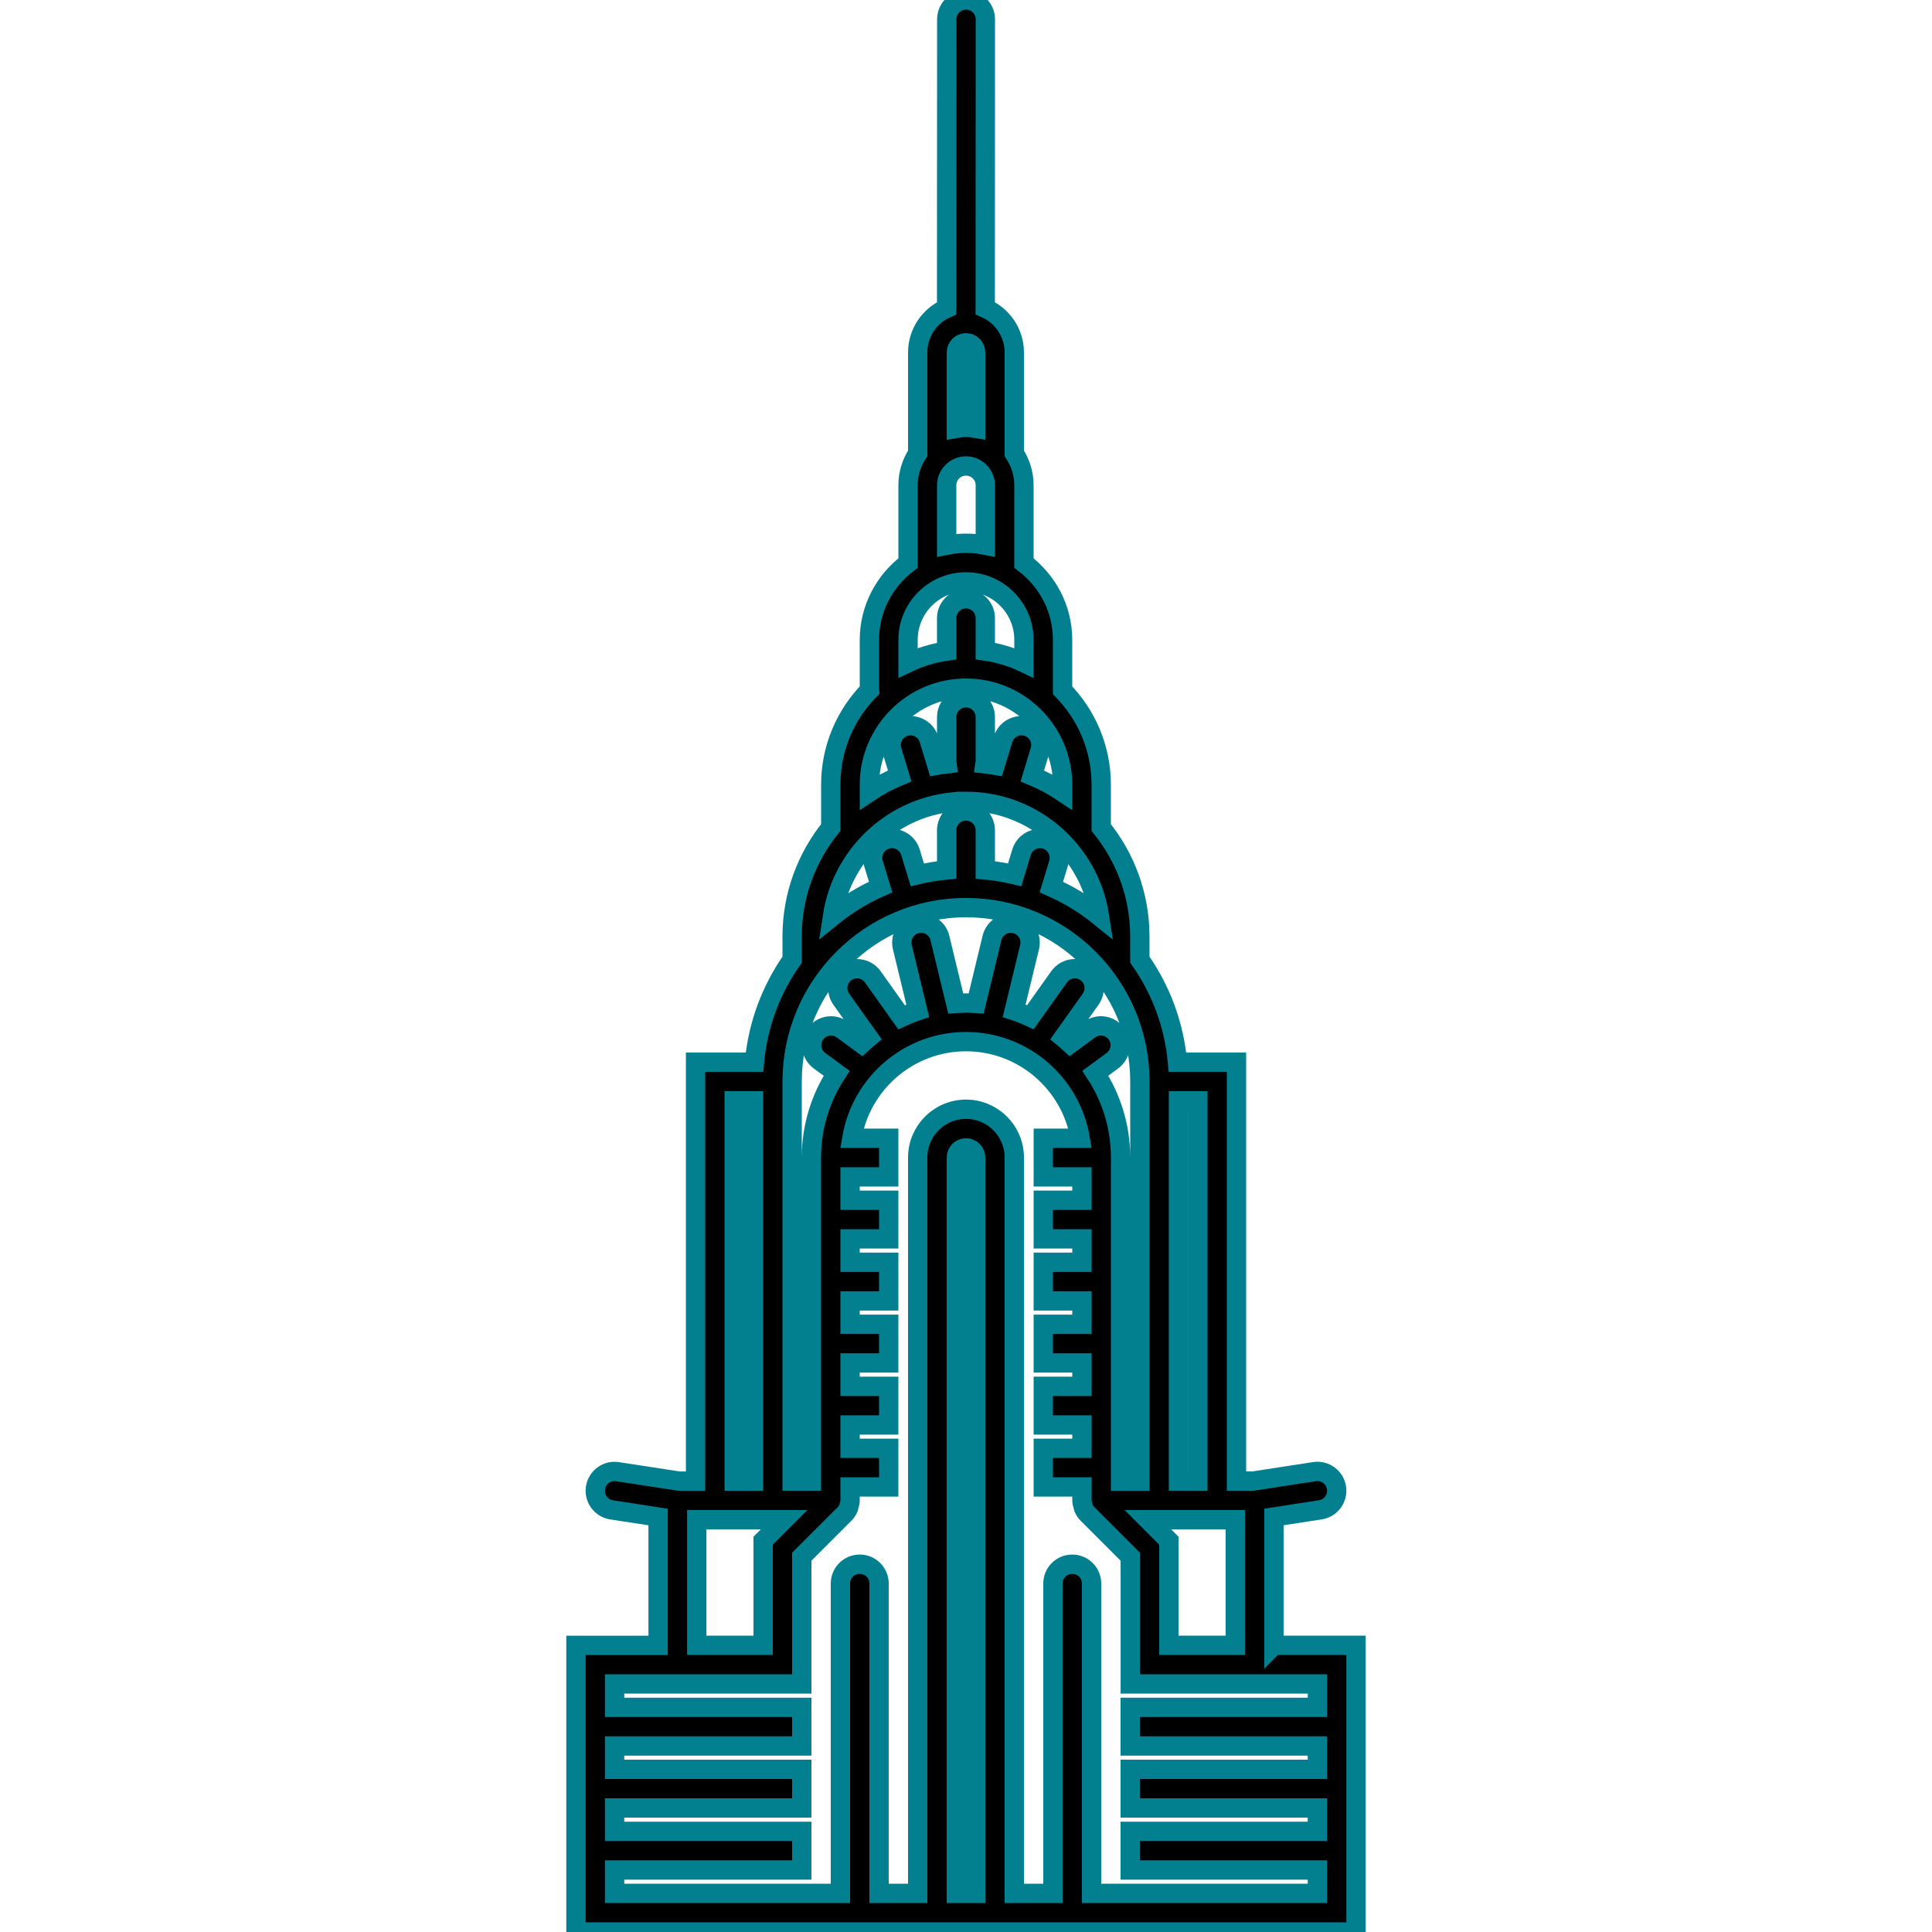 <svg width="100" height="100" xmlns="http://www.w3.org/2000/svg">

 <g>
  <title>background</title>
  <rect fill="none" id="canvas_background" height="402" width="582" y="-1" x="-1"/>
 </g>
 <g>
  <title>Layer 1</title>
  <path stroke="#028090" id="svg_1" d="m65.938,85.161l0,-6.643l2.401,-0.369c0.546,-0.084 0.921,-0.595 0.837,-1.141s-0.6,-0.922 -1.141,-0.836l-3.173,0.488l-0.862,0l0,-21.683l-3.053,0c-0.178,-1.962 -0.873,-3.774 -1.948,-5.304l-0.001,-1.195c0,-2.137 -0.751,-4.099 -1.999,-5.644l0,-2.216c0,-1.901 -0.765,-3.626 -2,-4.889l0,-2.611c0,-1.627 -0.793,-3.061 -2,-3.974l0,-4.026c0,-0.61 -0.186,-1.178 -0.5,-1.651l0,-5.224c0,-1.024 -0.62,-1.904 -1.503,-2.29l0.006,-14.952c0.001,-0.553 -0.446,-1.001 -0.998,-1.001l-0.001,0c-0.552,0 -1,0.447 -1,1l-0.006,14.957c-0.88,0.388 -1.497,1.265 -1.497,2.286l0,5.203c0,0.005 0.003,0.01 0.003,0.015c-0.316,0.476 -0.503,1.045 -0.503,1.657l0,4.026c-1.207,0.913 -2,2.347 -2,3.974l0,2.541c0,0.021 0.011,0.037 0.012,0.058c-1.242,1.263 -2.012,2.993 -2.012,4.901l0,2.214c-1.248,1.546 -2,3.509 -2,5.646l0,1.195c-1.075,1.53 -1.771,3.342 -1.949,5.304l-3.049,0l0,21.685l-0.861,0l-3.178,-0.488c-0.54,-0.086 -1.057,0.29 -1.14,0.836c-0.084,0.546 0.29,1.057 0.836,1.141l2.405,0.369l0,6.643l-4.253,0l0,14.837l40.377,0l0,-14.839l-4.25,0zm-5.437,0l0,-5.414l-1.085,-1.086l4.522,0l0,6.5l-3.437,0zm-7.948,-37.348c-0.538,-0.134 -1.078,0.198 -1.207,0.736l-0.82,3.392c-0.175,-0.011 -0.348,-0.026 -0.525,-0.026c-0.18,0 -0.355,0.016 -0.532,0.027l-0.82,-3.393c-0.13,-0.536 -0.672,-0.867 -1.207,-0.736c-0.537,0.13 -0.866,0.67 -0.737,1.207l0.798,3.3c-0.287,0.095 -0.565,0.208 -0.838,0.333l-1.489,-2.093c-0.32,-0.448 -0.943,-0.555 -1.395,-0.234c-0.45,0.319 -0.555,0.944 -0.235,1.395l1.416,1.989c-0.124,0.102 -0.24,0.21 -0.358,0.318l-0.999,-0.734c-0.446,-0.328 -1.071,-0.23 -1.397,0.214c-0.327,0.444 -0.231,1.07 0.213,1.397l0.884,0.649c-0.824,1.256 -1.305,2.752 -1.305,4.36l0,16.747l-1,0l0,-20.675c0,-0.004 0.002,-0.007 0.002,-0.01s-0.001,-0.005 -0.001,-0.008c0.004,-4.958 4.039,-8.991 8.999,-8.991c4.963,0 9,4.037 9,8.999l0,20.685l-1,0l0,-16.747c0,-1.61 -0.482,-3.107 -1.304,-4.364l0.879,-0.646c0.444,-0.327 0.54,-0.953 0.213,-1.397s-0.952,-0.542 -1.397,-0.214l-0.996,0.731c-0.117,-0.108 -0.234,-0.218 -0.358,-0.318l1.413,-1.986c0.319,-0.45 0.215,-1.075 -0.235,-1.395c-0.451,-0.323 -1.074,-0.214 -1.395,0.234l-1.487,2.091c-0.272,-0.126 -0.552,-0.239 -0.84,-0.334l0.798,-3.297c0.129,-0.537 -0.201,-1.077 -0.738,-1.206zm-2.554,-6.335c3.504,0 6.406,2.591 6.913,5.955c-0.755,-0.612 -1.593,-1.125 -2.494,-1.521l0.37,-1.218c0.16,-0.528 -0.138,-1.087 -0.666,-1.248c-0.528,-0.16 -1.087,0.138 -1.248,0.666l-0.354,1.168c-0.496,-0.117 -1.002,-0.205 -1.521,-0.252l0,-2.051c0,-0.553 -0.447,-1 -1,-1c-0.552,0 -1,0.447 -1,1l0,2.051c-0.519,0.047 -1.023,0.135 -1.519,0.252l-0.355,-1.168c-0.16,-0.528 -0.718,-0.827 -1.247,-0.666c-0.528,0.161 -0.826,0.72 -0.666,1.248l0.37,1.217c-0.901,0.397 -1.74,0.909 -2.496,1.522c0.508,-3.365 3.41,-5.955 6.913,-5.955zm12.002,35.183l-1.002,0l0,-19.684l1.002,0l0,19.684zm-12.501,-58.418c0,-0.275 0.225,-0.5 0.5,-0.5c0.276,0 0.5,0.225 0.5,0.5l0,3.927c-0.163,-0.028 -0.328,-0.051 -0.5,-0.051c-0.171,0 -0.336,0.022 -0.5,0.051l0,-3.927zm-0.5,6.875c0,-0.551 0.449,-0.999 1,-0.999c0.552,0 1,0.448 1,0.999l0,3.102c-0.323,-0.065 -0.657,-0.101 -1,-0.101c-0.342,0 -0.677,0.035 -1,0.101l0,-3.102zm1,5.001c1.654,0 3,1.346 3,2.999l0,1.186c-0.622,-0.297 -1.294,-0.503 -2.001,-0.604l0,-1.705c0,-0.553 -0.447,-1 -1,-1c-0.552,0 -1,0.447 -1,1l0,1.705c-0.706,0.102 -1.377,0.308 -1.999,0.604l0,-1.186c0,-1.653 1.346,-2.999 3,-2.999zm0,5.5c2.757,0 5,2.242 5,4.999l0,0.382c-0.49,-0.329 -1.016,-0.609 -1.566,-0.838l0.396,-1.31c0.16,-0.528 -0.138,-1.087 -0.666,-1.247c-0.53,-0.16 -1.087,0.138 -1.248,0.667l-0.407,1.342c-0.178,-0.03 -0.354,-0.063 -0.535,-0.082c0.006,-0.044 0.025,-0.083 0.025,-0.129l0,-2.284c0,-0.553 -0.447,-1 -1,-1c-0.552,0 -1,0.447 -1,1l0,2.284c0,0.046 0.021,0.085 0.026,0.129c-0.181,0.02 -0.356,0.052 -0.534,0.082l-0.407,-1.342c-0.16,-0.529 -0.718,-0.827 -1.248,-0.666c-0.528,0.161 -0.826,0.72 -0.665,1.248l0.396,1.307c-0.551,0.229 -1.077,0.509 -1.567,0.838l0,-0.381c0,-2.757 2.243,-4.999 5,-4.999zm-11.998,21.358l0.998,0l0,19.685l-0.998,0l0,-19.685zm-1.938,21.684l4.521,0l-1.085,1.086l0,5.414l-3.436,0l0,-6.5zm14.436,19.339l-1,0l0,-38.086c0,-0.275 0.225,-0.5 0.5,-0.5c0.276,0 0.5,0.225 0.5,0.5l0,38.086zm17.688,-7.629l0,1.209l-9.689,0l0,2l9.689,0l0,1.21l-9.689,0l0,2l9.689,0l0,1.21l-11.688,0l0,-16.037c0,-0.553 -0.448,-1 -1,-1c-0.553,0 -1,0.447 -1,1l0,16.037l-2,0l0,-38.086c0,-1.379 -1.121,-2.5 -2.5,-2.5c-1.378,0 -2.5,1.121 -2.5,2.5l0,38.086l-2,0l0,-16.037c0,-0.553 -0.447,-1 -1,-1c-0.552,0 -1,0.447 -1,1l0,16.037l-11.688,0l0,-1.21l9.688,0l0,-2l-9.688,0l0,-1.21l9.688,0l0,-2l-9.688,0l0,-1.209l9.688,0l0,-2l-9.688,0l0,-1.21l9.688,0l0,-6.586l2.202,-2.202c0.096,-0.095 0.172,-0.208 0.224,-0.334c0.014,-0.034 0.012,-0.071 0.021,-0.106c0.025,-0.088 0.055,-0.175 0.055,-0.271c0,-0.004 -0.002,-0.006 -0.002,-0.01l0,-0.688l2,0l0,-2l-2,0l0,-1.209l2,0l0,-2l-2,0l0,-1.21l2,0l0,-2l-2,0l0,-1.21l2,0l0,-2l-2,0l0,-1.21l2,0l0,-2l-2,0l0,-1.21l2,0l0,-2l-1.909,0c0.479,-2.833 2.942,-5 5.909,-5s5.431,2.167 5.909,5l-1.909,0l0,2l2,0l0,1.21l-2,0l0,2l2,0l0,1.21l-2,0l0,2l2,0l0,1.21l-2,0l0,2l2,0l0,1.21l-2,0l0,2l2,0l0,1.209l-2,0l0,2l2,0l0,0.698c0,0.097 0.029,0.184 0.055,0.271c0.01,0.035 0.008,0.072 0.021,0.106c0.052,0.126 0.127,0.239 0.224,0.334l2.202,2.202l0,6.586l9.687,0l0,1.21l-9.689,0l0,2l9.688,0z"/>
 </g>
</svg>